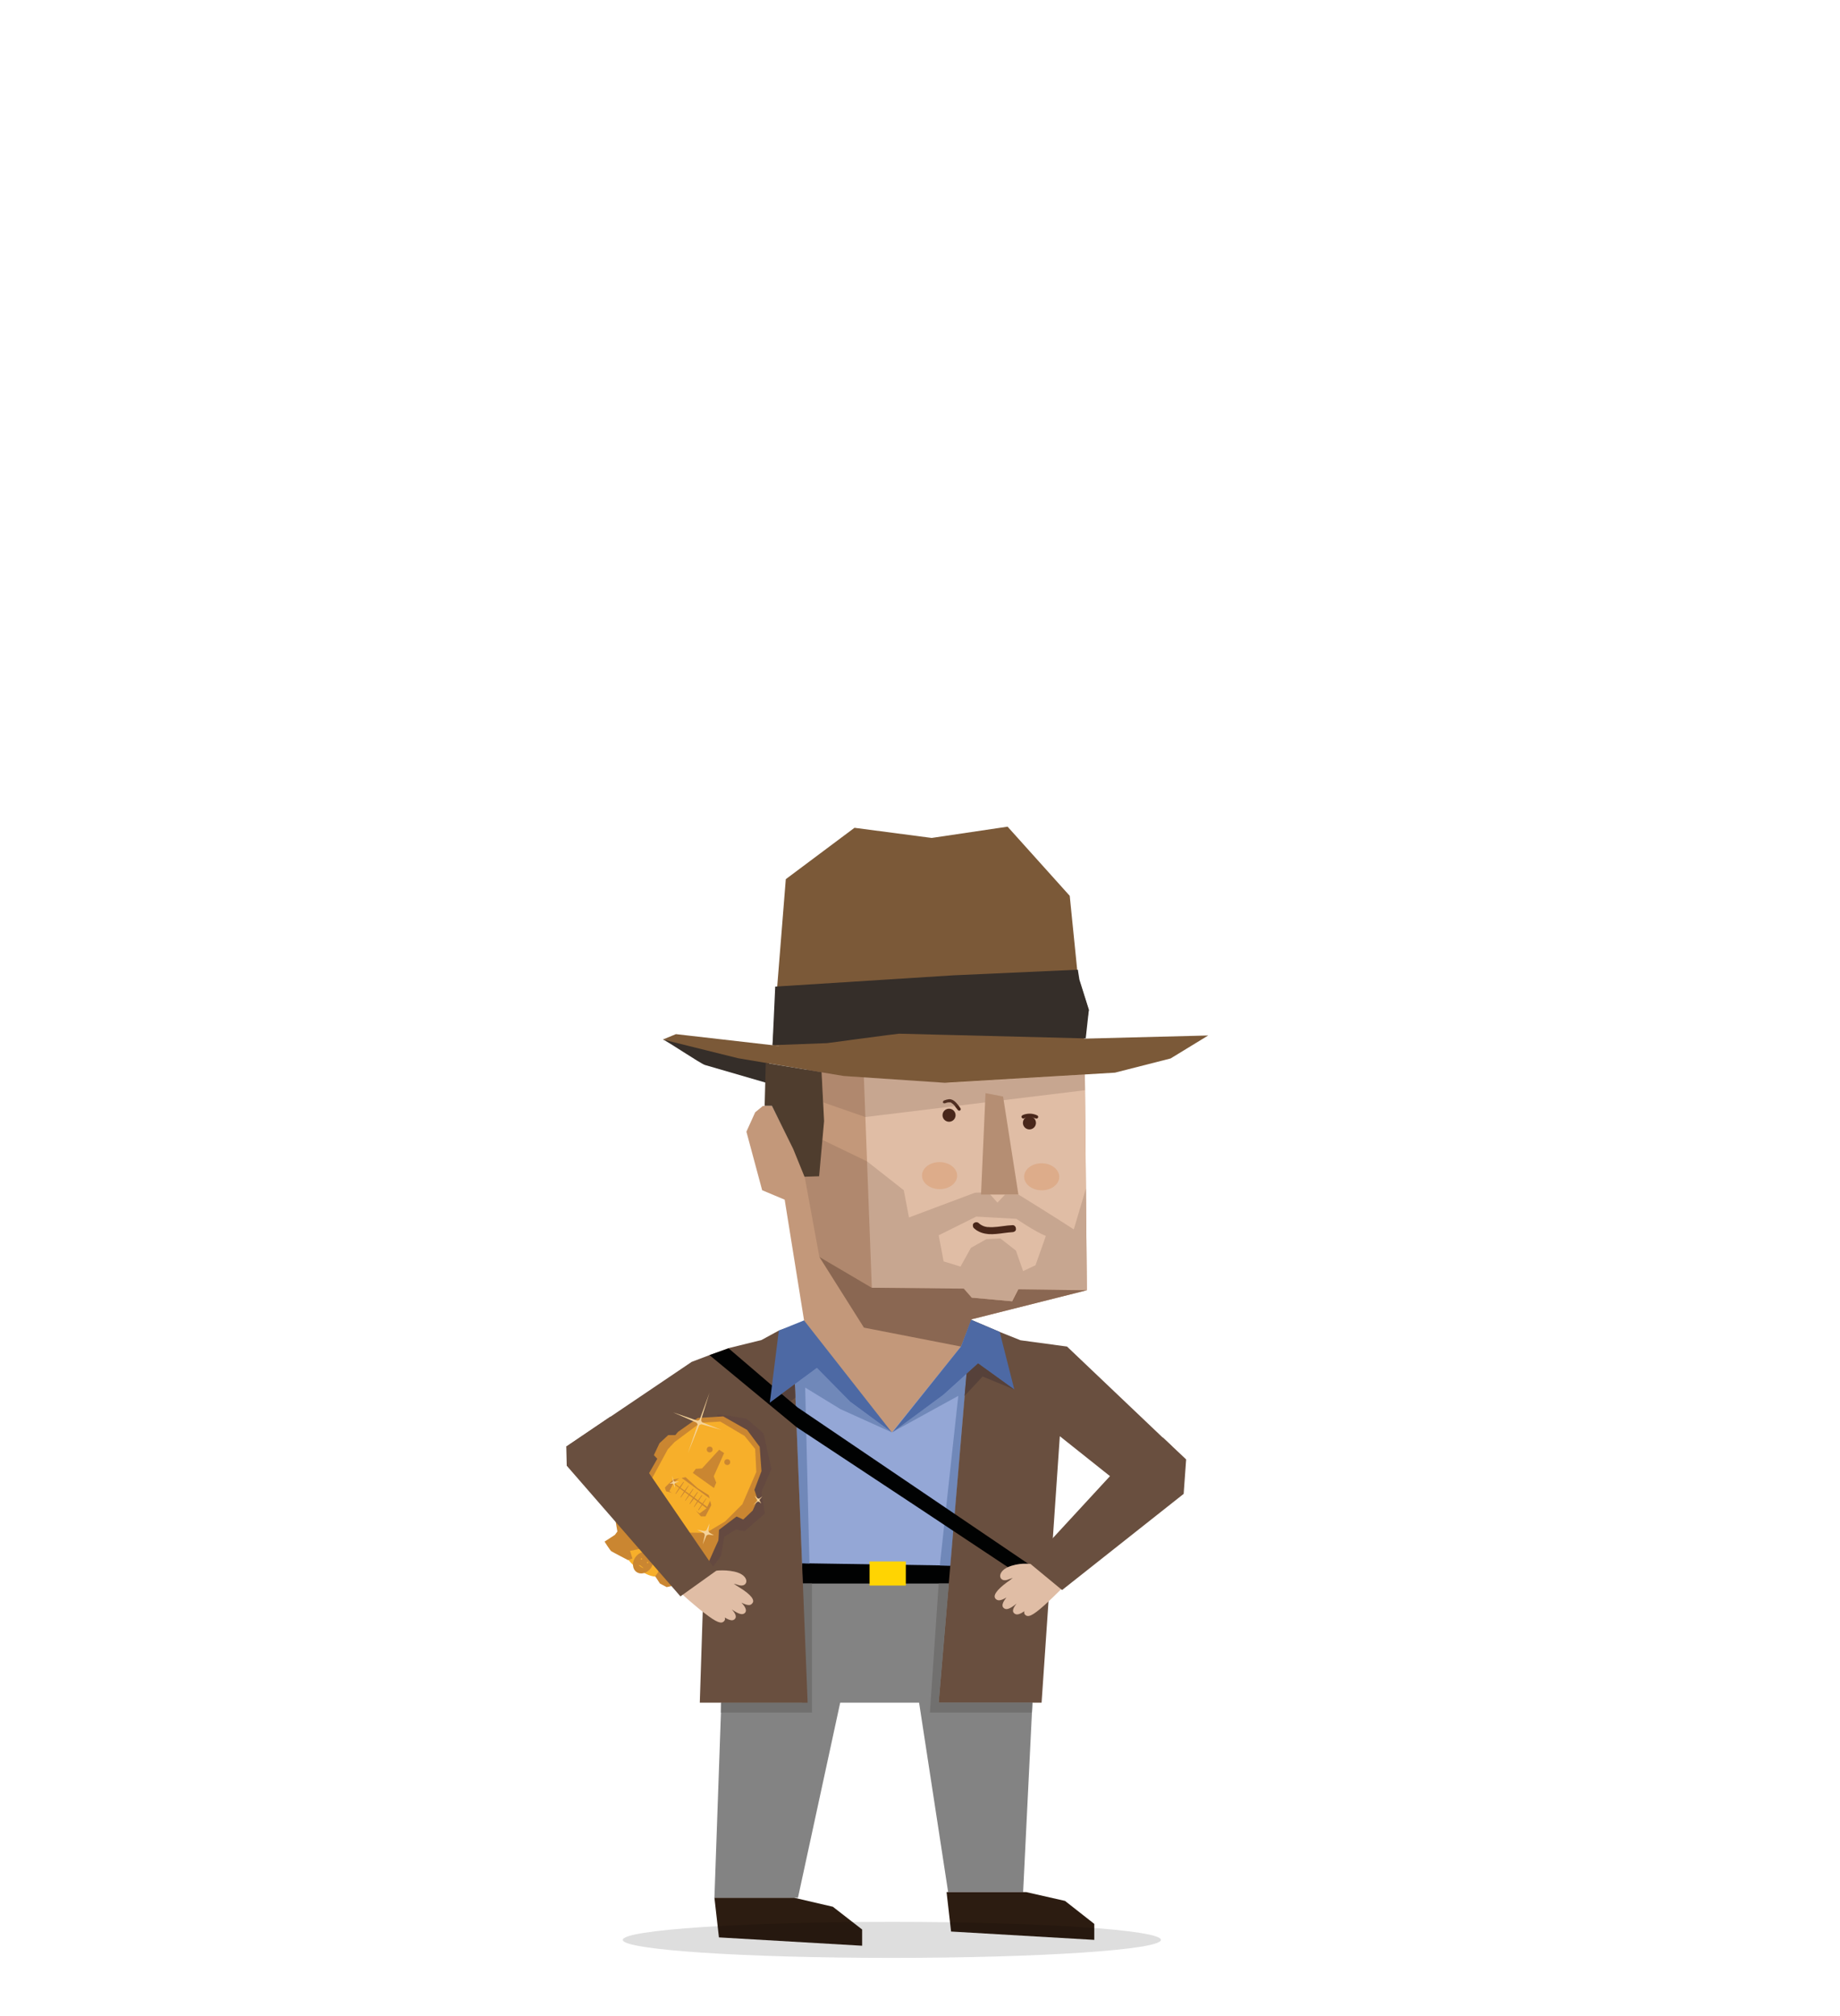 <?xml version="1.0" encoding="utf-8"?>
<!-- Generator: Adobe Illustrator 25.0.1, SVG Export Plug-In . SVG Version: 6.00 Build 0)  -->
<svg version="1.1" id="Capa_3" xmlns="http://www.w3.org/2000/svg" xmlns:xlink="http://www.w3.org/1999/xlink" x="0px" y="0px"
	 viewBox="0 0 81.72 89.5" style="enable-background:new 0 0 81.72 89.5;" xml:space="preserve">
<style type="text/css">
	.st0{fill:#94A7D6;}
	.st1{fill:#838383;}
	.st2{fill:#352E29;}
	.st3{fill:#C3987A;}
	.st4{fill:#E0BDA5;}
	.st5{fill:#8A6752;}
	.st6{fill:#49271A;}
	.st7{fill:#DDAC8A;}
	.st8{opacity:0.21;fill:#694F3F;enable-background:new    ;}
	.st9{fill:#7B5938;}
	.st10{fill:#4F3D2E;}
	.st11{fill:#B58E73;}
	.st12{fill:#010202;}
	.st13{fill:#2C1C11;}
	.st14{fill:#FFD402;}
	.st15{fill:#7088B9;}
	.st16{fill:#71706F;}
	.st17{fill:#694F3F;}
	.st18{fill:#4D69A4;}
	.st19{fill:#56413A;}
	.st20{fill:#644940;}
	.st21{fill:#F7AF2A;}
	.st22{fill:#CA8631;}
	.st23{fill:#F5D39A;}
	.st24{opacity:0.13;fill:#010202;enable-background:new    ;}
</style>
<g>
	<polygon class="st0" points="43.57,72.78 33.15,72.78 35.2,58.86 35.87,58.55 43.13,58.59 	"/>
	<polygon class="st1" points="44.96,75.59 32.17,75.59 32.6,69.77 43.05,69.96 	"/>
	<polygon class="st1" points="35.44,84.25 31.73,84.25 32.19,71.18 38.08,72.06 	"/>
	<polygon class="st1" points="45.44,84 42.11,84 40.2,71.55 46.03,71.99 	"/>
	<path class="st2" d="M29.44,46.15c0.12,0.02,1.67,1.07,1.87,1.13c0.2,0.06,2.72,0.79,2.72,0.79l0.16-1.05l-2.1-0.47L29.44,46.15z"
		/>
	<polygon class="st3" points="37.99,43.6 44.98,45.34 47.47,44.37 48.18,47.7 48.27,57.28 43.15,58.57 42.68,59.78 39.61,63.59 
		35.87,59.61 34.85,53.26 33.85,52.84 33.15,50.24 33.54,49.38 33.88,49.1 34.28,49.09 35.23,50.96 36.49,50.76 35.48,45.63 	"/>
	<polygon class="st4" points="38.21,43.67 38.72,57.17 48.27,57.28 48.18,47.35 47.7,44.4 45.11,45.35 	"/>
	<polygon class="st5" points="48.27,57.28 45.22,57.24 44.95,57.77 43.16,57.61 42.81,57.21 38.72,57.17 36.39,55.8 38.37,58.94 
		42.68,59.78 43.15,58.57 	"/>
	<circle class="st6" cx="42.15" cy="49.51" r="0.29"/>
	<g>
		<g>
			<g>
				<path class="st6" d="M42,48.97c0.01,0,0.02-0.01,0.02-0.01c0.01,0-0.02,0.01,0,0c0,0,0.01,0,0.01,0
					c0.01-0.01,0.03-0.01,0.04-0.01c0.01,0,0.02-0.01,0.04-0.01c0.01,0,0.01,0,0.02,0c0,0,0.01,0,0.01,0c0.01,0-0.02,0-0.01,0
					c0.02,0,0.04,0,0.07,0c0.01,0-0.02,0-0.01,0c0,0,0.01,0,0.01,0c0,0,0.01,0,0.01,0c0.01,0,0.02,0.01,0.03,0.01
					c0.02,0.01-0.02-0.01,0,0c0,0,0.01,0,0.01,0.01c0.01,0.01,0.02,0.01,0.03,0.02c0,0,0.01,0.01,0.01,0.01c0.02,0.01-0.01-0.01,0,0
					c0.01,0.01,0.02,0.01,0.03,0.02c0.04,0.03,0.07,0.07,0.1,0.11c0.01,0.01,0.01,0.01,0.01,0.02c0,0,0,0.01,0.01,0.01
					c0.01,0.01-0.01-0.02,0,0c0.01,0.01,0.02,0.03,0.03,0.04c0.03,0.03,0.05,0.07,0.08,0.1c0.01,0.01,0.04,0.02,0.05,0.02
					c0.02,0,0.04-0.01,0.05-0.02c0.01-0.01,0.02-0.03,0.02-0.05c0-0.02-0.01-0.04-0.02-0.05c0.01,0.02,0,0,0,0
					c0,0-0.01-0.01-0.01-0.01c0-0.01-0.01-0.01-0.01-0.02c-0.01-0.01-0.02-0.03-0.03-0.04c-0.02-0.03-0.04-0.06-0.07-0.09
					c-0.03-0.04-0.07-0.08-0.11-0.12c-0.08-0.07-0.17-0.12-0.28-0.11c-0.08,0.01-0.15,0.03-0.22,0.06
					c-0.04,0.02-0.05,0.07-0.03,0.11C41.92,48.98,41.96,48.99,42,48.97L42,48.97z"/>
			</g>
		</g>
	</g>
	<circle class="st6" cx="45.72" cy="49.85" r="0.29"/>
	<g>
		<g>
			<path class="st6" d="M46.07,49.52c-0.1-0.05-0.22-0.08-0.33-0.08c-0.11,0-0.23,0.02-0.33,0.07c-0.02,0.01-0.03,0.03-0.04,0.05
				c-0.01,0.02,0,0.05,0.01,0.06c0.03,0.04,0.07,0.05,0.11,0.03c0,0,0.01,0,0.01-0.01c0.01,0-0.02,0.01,0,0
				c0.01,0,0.01-0.01,0.02-0.01c0.02-0.01,0.03-0.01,0.05-0.01c0.03-0.01,0.06-0.02,0.09-0.02c-0.01,0-0.01,0-0.02,0
				c0.06-0.01,0.12-0.01,0.18,0c-0.01,0-0.01,0-0.02,0c0.04,0,0.07,0.01,0.1,0.02c0.02,0.01,0.03,0.01,0.05,0.02c0,0,0.01,0,0.01,0
				c0,0,0,0,0.01,0c0,0-0.01,0-0.01,0c0.01,0,0.02,0.01,0.03,0.01c0.02,0.01,0.04,0.01,0.06,0.01c0.02-0.01,0.04-0.02,0.05-0.04
				C46.12,49.59,46.11,49.54,46.07,49.52L46.07,49.52z"/>
		</g>
	</g>
	
		<ellipse transform="matrix(0.011 -1 1 0.011 -10.909 93.337)" class="st7" cx="41.72" cy="52.18" rx="0.6" ry="0.78"/>
	<ellipse transform="matrix(0.011 -1 1 0.011 -6.474 97.919)" class="st7" cx="46.25" cy="52.23" rx="0.6" ry="0.78"/>
	<polygon class="st4" points="42.75,57.14 43.16,57.61 44.95,57.77 45.32,57.05 	"/>
	<path class="st8" d="M48.23,52.76c0,0-0.57,1.92-0.54,1.82c-0.63-0.42-2.46-1.55-2.46-1.55l-0.59,0l-0.34,0.36l-0.41-0.46
		l-0.59,0.02l-2.93,1.1l-0.23-1.21l-1.63-1.28l-1.97-0.95L35.51,51l0.88,4.8l2.33,1.37l4.09,0.05l0.35,0.4l1.78,0.15l0.27-0.53
		l3.06,0.03L48.23,52.76z M45.44,56.43l-0.32-0.91l-0.69-0.54l-0.62,0.03l-0.69,0.39l-0.46,0.83L41.91,56l-0.22-1.16l1.67-0.83
		l1.78,0.1c0,0,0.83,0.57,1.31,0.76c-0.02,0.06-0.46,1.3-0.46,1.3L45.44,56.43z"/>
	<g>
		<g>
			<g>
				<path class="st6" d="M44.98,54.39c-0.3,0.01-0.6,0.08-0.9,0.09c-0.08,0-0.16,0-0.24-0.01c0.01,0,0.03,0,0.04,0.01
					c-0.08-0.01-0.17-0.03-0.25-0.07c0.01,0.01,0.02,0.01,0.04,0.02c-0.06-0.03-0.12-0.06-0.18-0.11c0.01,0.01,0.02,0.02,0.03,0.02
					c-0.02-0.01-0.04-0.03-0.05-0.04c-0.03-0.03-0.07-0.04-0.11-0.04c-0.04,0-0.08,0.02-0.11,0.04c-0.03,0.03-0.05,0.07-0.04,0.11
					c0,0.04,0.01,0.08,0.04,0.11c0.05,0.04,0.1,0.09,0.16,0.12c0.05,0.03,0.11,0.06,0.17,0.08c0.11,0.04,0.23,0.06,0.34,0.07
					c0.22,0.01,0.45-0.02,0.67-0.05c0.13-0.02,0.26-0.03,0.38-0.04c0.04,0,0.08-0.02,0.11-0.04c0.03-0.03,0.05-0.07,0.04-0.11
					c0-0.04-0.01-0.08-0.04-0.11C45.06,54.41,45.02,54.39,44.98,54.39L44.98,54.39z"/>
			</g>
		</g>
	</g>
	<polygon class="st9" points="29.44,46.15 32.78,46.98 37.48,47.77 41.97,48.07 49.52,47.62 51.99,46.99 53.66,45.97 34.73,46.45 
		30.02,45.91 	"/>
	<polygon class="st9" points="37.95,36.75 34.9,39.03 34.31,46.4 38.03,46.98 48.01,46.9 48.36,44.84 47.87,43.34 47.51,39.77 
		44.75,36.7 41.38,37.2 	"/>
	<path class="st2" d="M34.43,43.8l-0.12,2.6l2.42-0.09c0,0,3.12-0.42,3.2-0.42c0.08,0,8.29,0.21,8.29,0.21l0.14-1.27l-0.42-1.34
		l-0.07-0.44l-5.54,0.25L34.43,43.8z"/>
	<polygon class="st10" points="33.96,49.09 34.01,47.19 36.49,47.6 36.6,49.77 36.38,52.22 35.73,52.24 35.23,51.01 34.28,49.09 	
		"/>
	<polygon class="st8" points="36.52,48.16 36.56,48.94 38.43,49.59 48.19,48.4 48.18,47.7 42.21,48.07 37.48,47.77 36.49,47.55 	"/>
	<polygon class="st11" points="43.77,48.53 43.57,53.03 45.23,53.03 44.55,48.68 	"/>
	<polygon class="st12" points="35.64,70.3 42.67,70.3 42.69,69.51 35.62,69.4 	"/>
	<polygon class="st13" points="45.58,84 47.3,84.39 48.6,85.41 48.6,86.12 42.24,85.75 42.04,84 	"/>
	<polygon class="st13" points="35.27,84.25 36.99,84.65 38.29,85.66 38.29,86.38 31.93,86.01 31.73,84.25 	"/>
	<rect x="38.62" y="69.32" class="st14" width="1.61" height="1.07"/>
	<polygon class="st15" points="39.61,63.59 42.12,62.21 42.56,61.97 41.74,69.5 42.21,69.51 42.93,60.99 41.9,61.92 	"/>
	<polygon class="st15" points="35.62,69.4 35.95,69.41 35.76,61.6 37.33,62.56 39.61,63.59 37.76,62.23 36.28,60.73 35.3,61.45 	"/>
	<polygon class="st16" points="32.02,76.03 36.06,76.03 36.06,70.3 35.64,70.3 35.62,75.59 32.02,75.59 	"/>
	<polygon class="st17" points="41.69,75.59 46.26,75.59 47.07,63.76 50.01,66.1 52.06,64.22 47.39,59.78 45.32,59.5 44.4,59.13 
		43.13,58.59 	"/>
	<polygon class="st18" points="39.63,63.59 41.9,61.92 43.44,60.53 45.05,61.69 44.4,59.13 43.13,58.59 42.68,59.78 	"/>
	<polygon class="st16" points="41.69,70.3 41.3,76.03 45.83,76.03 45.85,75.59 41.69,75.59 42.14,70.3 	"/>
	<path class="st16" d="M41.69,69.5"/>
	<path class="st16" d="M42.36,62.21"/>
	<polygon class="st19" points="42.84,61.97 43.64,61.11 45.05,61.69 43.44,60.53 42.93,60.99 	"/>
	<polygon class="st17" points="35.87,75.59 31.08,75.59 31.29,69.08 30.72,60.46 31.51,60.16 32.36,59.85 33.82,59.49 34.59,59.07 
		35.2,58.86 	"/>
	<polygon class="st20" points="29.53,63.96 31,62.8 32.02,62.8 33.15,62.98 33.91,63.63 34.26,65.21 33.82,66.24 33.97,67.19 
		33.07,67.98 32.68,67.9 32.17,68.22 32.02,69.07 31.52,69.77 28.57,66.1 	"/>
	<polygon class="st17" points="32.43,64.05 27.14,66.79 25.15,64.22 30.72,60.46 	"/>
	<path class="st21" d="M29.39,69.73c-0.06,0.08-0.08,0.23-0.18,0.25c-0.23,0.06-0.59-0.12-0.87-0.32c-0.22-0.16-0.48-0.42-0.55-0.62
		c-0.05-0.15,0.07-0.25,0.15-0.36c0.18-0.25,0.65-0.22,1.05,0.07C29.39,69.05,29.57,69.48,29.39,69.73z"/>
	
		<ellipse transform="matrix(0.585 -0.811 0.811 0.585 -44.408 51.961)" class="st22" cx="28.57" cy="69.37" rx="0.51" ry="0.42"/>
	<circle class="st21" cx="28.49" cy="69.21" r="0.03"/>
	<circle class="st21" cx="28.76" cy="69.37" r="0.03"/>
	<polygon class="st21" points="28.36,69.49 28.41,69.48 28.56,69.59 28.6,69.61 28.52,69.6 	"/>
	<path class="st21" d="M27.59,67.75c0,0,0.41-0.68,0.44-0.72c0.03-0.04,0.82-0.65,0.82-0.65l-1.02,0.5l-0.32,0.45L27.59,67.75z"/>
	<polygon class="st21" points="30.43,69.8 30.87,69.69 31.14,69.08 31.1,68.22 30.89,69.09 	"/>
	<polygon class="st22" points="28.6,65.8 29.33,64.52 30.11,63.57 30.99,62.95 32.12,62.88 33.18,63.48 33.74,64.23 33.82,65.31 
		33.46,66.26 32.85,67.22 31.81,68.01 28.68,66.16 	"/>
	<path class="st22" d="M29.1,65.53l-1.3,0.7l-0.33,0.46l-0.18,0.55l0.13,0.75l-0.11,0.15l-0.46,0.3c0,0,0.25,0.39,0.29,0.42
		c0.04,0.03,0.75,0.4,0.75,0.4l0.2-0.07l-0.11-0.34l0.7-0.14l0.36,0.15l0.26,0.4l-0.07,0.54l-0.13,0.18l0.21,0.32l0.3,0.16
		l0.48-0.11l0.26-0.36l0.86-0.23l0.22-0.31c0,0,0.44-1,0.47-1.05c0.02-0.05,0.04-0.68,0.04-0.68l-0.48,0.22l-0.67-0.01l-0.86-0.51
		l-0.71-0.72l-0.2-0.58L29.1,65.53z"/>
	<polygon class="st22" points="32.12,67.05 33.01,67.46 33.43,67.06 33.65,66.57 33.47,66.04 32.87,66.01 	"/>
	<polygon class="st22" points="29.71,65.31 29.04,64.6 29.29,64.07 29.68,63.71 30.24,63.71 30.46,64.27 	"/>
	<polygon class="st21" points="31.11,63.16 29.96,64.02 29.66,64.34 28.97,65.61 29.02,66.71 29.6,67.39 30.62,68.04 31.36,68.05 
		32.21,67.54 32.97,66.78 33.59,65.35 33.54,64.33 33.07,63.75 31.99,63.11 	"/>
	<polygon class="st22" points="31.71,66.06 30.77,65.39 30.9,65.21 31.18,65.19 31.94,64.36 32.16,64.51 31.7,65.54 31.81,65.82 	
		"/>
	<path class="st22" d="M29.88,66.28l-0.29-0.07c0,0-0.07-0.14-0.05-0.18c0.02-0.03,0.36-0.35,0.36-0.35l0.55-0.1l0.54,0.49
		l0.49,0.31l0.11,0.44l-0.26,0.5l-0.2,0l-0.3-0.35L29.88,66.28z"/>
	<polygon class="st21" points="31.57,66.56 30.23,65.58 29.91,65.82 31.41,66.9 	"/>
	<polygon class="st21" points="29.73,66.2 31.07,67.19 31.38,66.96 29.9,65.86 	"/>
	<circle class="st22" cx="31.52" cy="64.35" r="0.13"/>
	<circle class="st22" cx="32.3" cy="64.91" r="0.13"/>
	<path class="st4" d="M32.85,70.48c-0.09-0.06-0.18-0.11-0.26-0.17c0.06,0.01,0.12,0.03,0.18,0.05c0.47,0.17,0.59-0.43-0.16-0.59
		c-0.24-0.05-0.46-0.06-0.68-0.05c-0.05,0-0.1,0.01-0.15,0.02c-0.22-0.17-0.43-0.34-0.63-0.52l-1.14,1.28
		c0.06,0.05,0.11,0.11,0.17,0.17c0.13,0.12,0.27,0.24,0.4,0.36c0.23,0.19,0.45,0.39,0.69,0.57c0.58,0.45,0.77,0.5,0.89,0.37
		c0.04-0.04,0.05-0.09,0.03-0.16c0.25,0.15,0.37,0.15,0.45,0.06c0.08-0.08,0.04-0.23-0.14-0.42c0.35,0.24,0.49,0.25,0.59,0.15
		c0.08-0.09,0.04-0.24-0.16-0.45c0.28,0.14,0.41,0.13,0.48,0.03C33.54,71.05,33.37,70.8,32.85,70.48z"/>
	<polygon class="st17" points="31.8,69.74 30.22,70.87 25.17,65.07 25.15,64.22 27.11,62.89 	"/>
	<path class="st12" d="M31.51,60.16l3.87,3.2c0,0,11.08,7.31,11,7.31c0.01-0.28,0.05-0.73,0.05-0.73l-11.01-7.46l-3.06-2.62
		L31.51,60.16z"/>
	<polygon class="st18" points="39.61,63.59 37.76,62.23 36.28,60.73 34.19,62.27 34.59,59.07 35.71,58.62 	"/>
	<path class="st19" d="M35.11,62.21c0,0,0.16-0.11,0.21-0.16c0.01-0.01-0.02-0.6-0.02-0.6l-0.58,0.43L35.11,62.21z"/>
	<path class="st4" d="M44.73,70.24c0.09-0.06,0.17-0.12,0.25-0.19c-0.06,0.02-0.12,0.04-0.17,0.06c-0.46,0.21-0.62-0.38,0.12-0.6
		c0.23-0.07,0.46-0.1,0.68-0.09c0.05,0,0.1,0.01,0.15,0.01c0.21-0.18,0.41-0.37,0.59-0.56l1.23,1.2c-0.05,0.06-0.1,0.12-0.16,0.18
		c-0.12,0.13-0.25,0.26-0.38,0.39c-0.21,0.21-0.43,0.42-0.65,0.62c-0.55,0.49-0.73,0.55-0.86,0.43c-0.04-0.04-0.05-0.09-0.04-0.16
		c-0.24,0.17-0.36,0.17-0.45,0.09c-0.09-0.08-0.06-0.22,0.11-0.43c-0.33,0.27-0.48,0.29-0.58,0.19c-0.09-0.08-0.05-0.24,0.13-0.46
		c-0.27,0.16-0.4,0.15-0.48,0.06C44.09,70.85,44.24,70.6,44.73,70.24z"/>
	<polygon class="st17" points="45.73,69.4 47.17,70.59 52.57,66.32 52.68,64.79 51.65,63.82 49.3,65.53 	"/>
	<path class="st23" d="M29.89,62.7l1.08,0.37c0.04,0,0.09-0.02,0.11-0.06l0.43-1.18l-0.37,1.2c0,0.05,0.02,0.09,0.06,0.12l0.84,0.33
		l-0.88-0.25c-0.04,0-0.08,0.02-0.11,0.05l-0.5,1.24l0.43-1.25c0.01-0.05-0.02-0.09-0.06-0.12L29.89,62.7z"/>
	<path class="st23" d="M30.96,67.91l0.32,0.06c0.04,0,0.09-0.02,0.11-0.06l0.12-0.28l-0.05,0.3c0,0.05,0.02,0.09,0.06,0.12
		l0.19,0.11l-0.23-0.03c-0.04,0-0.08,0.02-0.11,0.05l-0.16,0.39l0.09-0.4c0.01-0.05-0.02-0.09-0.06-0.12L30.96,67.91z"/>
	<path class="st23" d="M30.17,65.77l-0.17,0.06c-0.02,0.01-0.04,0.03-0.04,0.06l0.02,0.17l-0.06-0.16
		c-0.01-0.02-0.04-0.04-0.07-0.04l-0.12,0l0.12-0.05c0.02-0.01,0.03-0.03,0.04-0.06l-0.04-0.24l0.07,0.23
		c0.01,0.03,0.04,0.04,0.06,0.04L30.17,65.77z"/>
	<path class="st23" d="M33.51,66.4l0.14,0.12c0.02,0.01,0.05,0.02,0.07,0.01l0.14-0.1l-0.11,0.13c-0.02,0.02-0.02,0.05,0,0.08
		l0.06,0.11l-0.1-0.08c-0.02-0.01-0.05-0.01-0.07,0l-0.19,0.15l0.16-0.17c0.02-0.02,0.02-0.05,0.01-0.08L33.51,66.4z"/>
	<polygon class="st22" points="30.38,65.79 30.35,65.79 30.18,66.02 30.22,66.05 	"/>
	<polygon class="st22" points="30.59,65.95 30.57,65.95 30.4,66.18 30.44,66.2 	"/>
	<polygon class="st22" points="30.8,66.1 30.77,66.1 30.61,66.33 30.64,66.35 	"/>
	<polygon class="st22" points="31,66.24 30.97,66.24 30.8,66.47 30.84,66.49 	"/>
	<polygon class="st22" points="31.19,66.38 31.16,66.38 31,66.61 31.03,66.63 	"/>
	<polygon class="st22" points="31.38,66.52 31.36,66.52 31.19,66.75 31.22,66.77 	"/>
	<polygon class="st22" points="30.19,66.08 30.16,66.05 30,66.31 30.02,66.32 	"/>
	<polygon class="st22" points="30.41,66.24 30.38,66.21 30.22,66.47 30.24,66.48 	"/>
	<polygon class="st22" points="30.62,66.38 30.59,66.36 30.43,66.61 30.44,66.63 	"/>
	<polygon class="st22" points="30.82,66.53 30.78,66.5 30.62,66.76 30.64,66.77 	"/>
	<polygon class="st22" points="31.01,66.66 30.97,66.64 30.82,66.89 30.83,66.91 	"/>
	<polygon class="st22" points="31.2,66.8 31.17,66.78 31.01,67.03 31.03,67.05 	"/>
</g>
<ellipse class="st24" cx="39.61" cy="86.12" rx="11.95" ry="0.8"/>
</svg>
